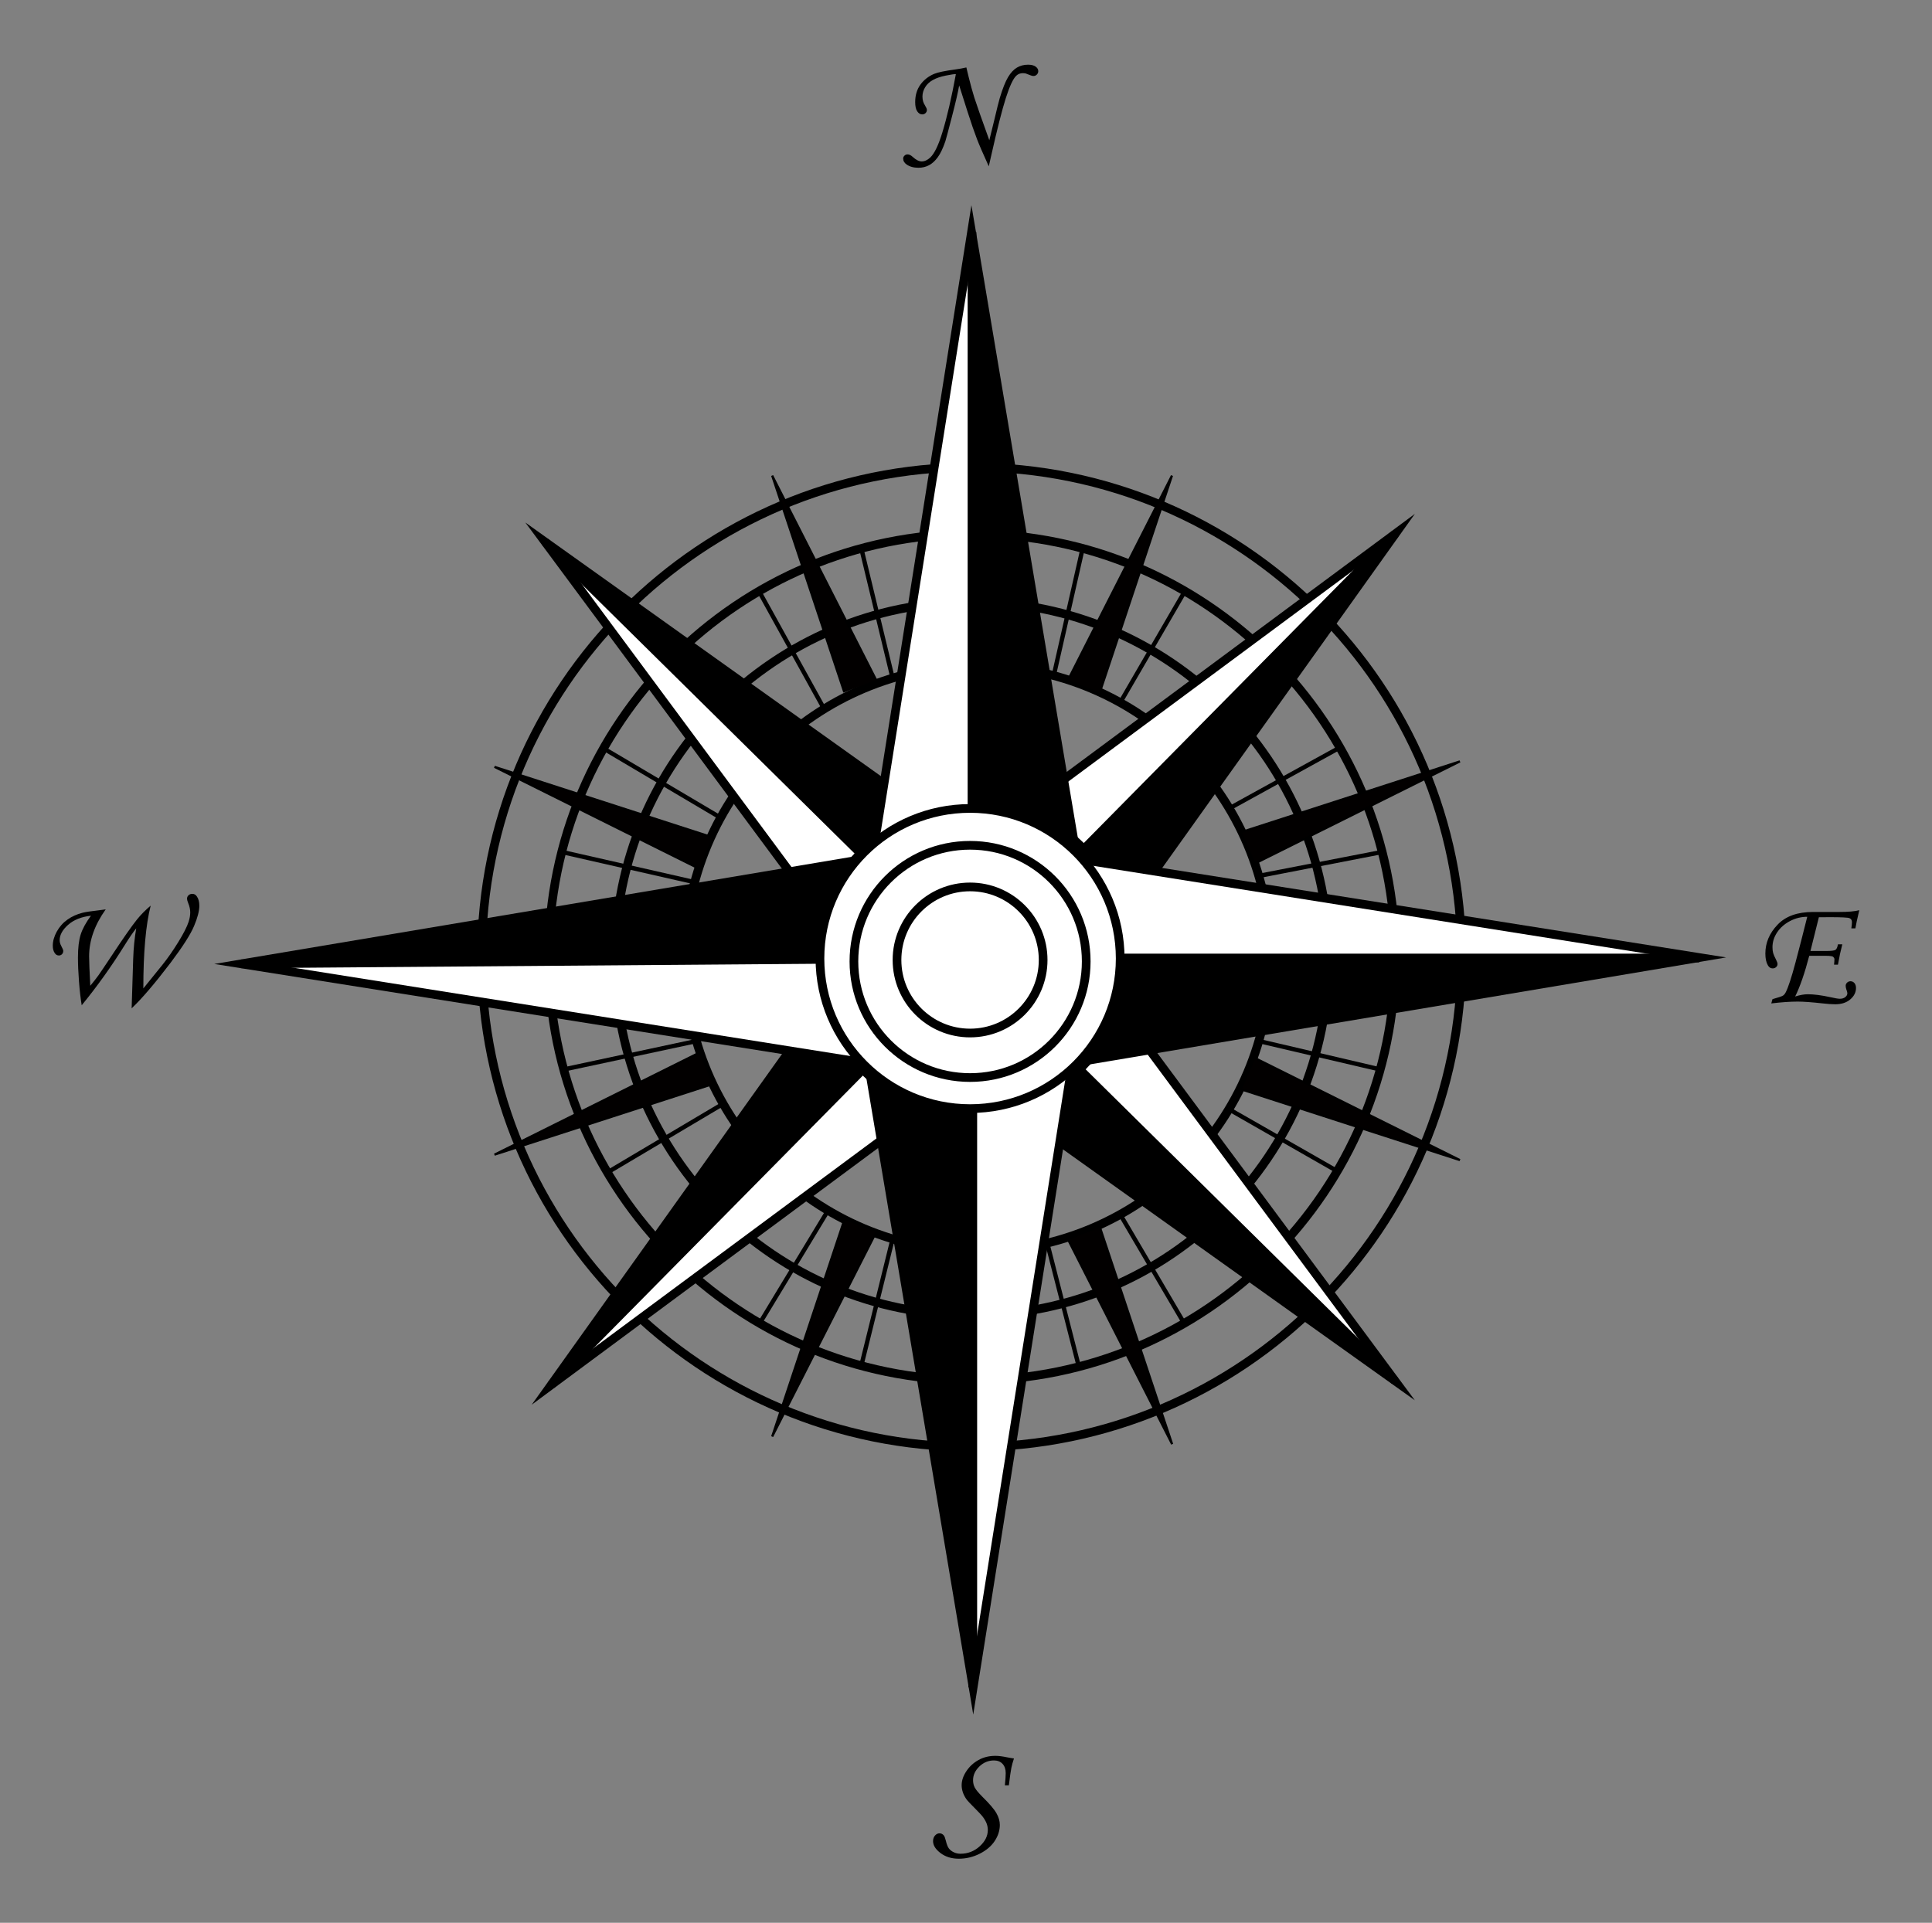 <?xml version="1.0" encoding="UTF-8" standalone="no"?>
<!-- Created with Inkscape (http://www.inkscape.org/) -->

<svg
   xmlns:dc="http://purl.org/dc/elements/1.1/"
   xmlns:cc="http://creativecommons.org/ns#"
   xmlns:rdf="http://www.w3.org/1999/02/22-rdf-syntax-ns#"
   xmlns:svg="http://www.w3.org/2000/svg"
   xmlns="http://www.w3.org/2000/svg"
   version="1.1"
   width="277.5"
   height="276.25"
   id="svg3039"
   xml:space="preserve"><rect width="100%" height="100%" fill="#808080" stroke="none"/><defs
     id="defs3043"><clipPath
       id="clipPath3053"><path
         d="M 0,221 222,221 222,0 0,0 0,221 z"
         id="path3055" /></clipPath><clipPath
       id="clipPath3141"><path
         d="M 0,221 222,221 222,0 0,0 0,221 z"
         id="path3143" /></clipPath><clipPath
       id="clipPath3149"><path
         d="m 118.76,159.65 41.57,0 0,-41.82 -41.57,0 0,41.82 z"
         id="path3151" /></clipPath><clipPath
       id="clipPath3177"><path
         d="M 0,221 222,221 222,0 0,0 0,221 z"
         id="path3179" /></clipPath><clipPath
       id="clipPath3185"><path
         d="m 118.47,103.87 41.82,0 0,-41.57 -41.82,0 0,41.57 z"
         id="path3187" /></clipPath><clipPath
       id="clipPath3213"><path
         d="M 0,221 222,221 222,0 0,0 0,221 z"
         id="path3215" /></clipPath><clipPath
       id="clipPath3221"><path
         d="m 63.34,103.65 41.58,0 0,-41.82 -41.58,0 0,41.82 z"
         id="path3223" /></clipPath><clipPath
       id="clipPath3249"><path
         d="M 0,221 222,221 222,0 0,0 0,221 z"
         id="path3251" /></clipPath><clipPath
       id="clipPath3257"><path
         d="m 62.65,158.7 41.82,0 0,-41.58 -41.82,0 0,41.58 z"
         id="path3259" /></clipPath><clipPath
       id="clipPath3317"><path
         d="M 0,221 222,221 222,0 0,0 0,221 z"
         id="path3319" /></clipPath><clipPath
       id="clipPath3325"><path
         d="m 99.5,194.33 25,0 0,-76.5 -25,0 0,76.5 z"
         id="path3327" /></clipPath><clipPath
       id="clipPath3353"><path
         d="M 0,221 222,221 222,0 0,0 0,221 z"
         id="path3355" /></clipPath><clipPath
       id="clipPath3361"><path
         d="m 27.72,123.08 76.5,0 0,-25 -76.5,0 0,25 z"
         id="path3363" /></clipPath><clipPath
       id="clipPath3389"><path
         d="M 0,221 222,221 222,0 0,0 0,221 z"
         id="path3391" /></clipPath><clipPath
       id="clipPath3397"><path
         d="m 118.76,123.08 76.5,0 0,-25 -76.5,0 0,25 z"
         id="path3399" /></clipPath><clipPath
       id="clipPath3425"><path
         d="M 0,221 222,221 222,0 0,0 0,221 z"
         id="path3427" /></clipPath><clipPath
       id="clipPath3433"><path
         d="m 98.97,103.55 25,0 0,-76.5 -25,0 0,76.5 z"
         id="path3435" /></clipPath><clipPath
       id="clipPath3461"><path
         d="M 0,221 222,221 222,0 0,0 0,221 z"
         id="path3463" /></clipPath><clipPath
       id="clipPath3485"><path
         d="M 0,221 222,221 222,0 0,0 0,221 z"
         id="path3487" /></clipPath></defs><g
     transform="matrix(1.25,0,0,-1.25,0,276.25)"
     id="g3047"><g
       id="g3049"><g
         clip-path="url(#clipPath3053)"
         id="g3051"><g
           transform="translate(167.954,111)"
           id="g3057"><path
             d="m 0,0 c 0,-31.1 -25.211,-56.311 -56.31,-56.311 -31.1,0 -56.311,25.211 -56.311,56.311 0,31.099 25.211,56.31 56.311,56.31 C -25.211,56.31 0,31.099 0,0 z"
             id="path3059"
             style="fill:none;stroke:#000000;stroke-width:1;stroke-linecap:butt;stroke-linejoin:miter;stroke-miterlimit:10;stroke-opacity:1;stroke-dasharray:none" /></g><g
           transform="translate(160.334,111)"
           id="g3061"><path
             d="m 0,0 c 0,-26.869 -21.78,-48.649 -48.648,-48.649 -26.869,0 -48.65,21.78 -48.65,48.649 0,26.868 21.781,48.648 48.65,48.648 C -21.78,48.648 0,26.868 0,0 z"
             id="path3063"
             style="fill:none;stroke:#000000;stroke-width:1;stroke-linecap:butt;stroke-linejoin:miter;stroke-miterlimit:10;stroke-opacity:1;stroke-dasharray:none" /></g><g
           transform="translate(152.667,110.833)"
           id="g3065"><path
             d="m 0,0 c 0,-22.644 -18.355,-41.001 -41,-41.001 -22.644,0 -41,18.357 -41,41.001 0,22.644 18.356,41 41,41 C -18.355,41 0,22.644 0,0 z"
             id="path3067"
             style="fill:none;stroke:#000000;stroke-width:1;stroke-linecap:butt;stroke-linejoin:miter;stroke-miterlimit:10;stroke-opacity:1;stroke-dasharray:none" /></g><g
           transform="translate(146,110.833)"
           id="g3069"><path
             d="m 0,0 c 0,-18.594 -15.072,-33.667 -33.666,-33.667 -18.594,0 -33.667,15.073 -33.667,33.667 0,18.594 15.073,33.667 33.667,33.667 C -15.072,33.667 0,18.594 0,0 z"
             id="path3071"
             style="fill:none;stroke:#000000;stroke-width:1;stroke-linecap:butt;stroke-linejoin:miter;stroke-miterlimit:10;stroke-opacity:1;stroke-dasharray:none" /></g><g
           transform="translate(82.805,127.013)"
           id="g3073"><path
             d="M 0,0 -13.456,7.964"
             id="path3075"
             style="fill:none;stroke:#000000;stroke-width:0.5;stroke-linecap:butt;stroke-linejoin:miter;stroke-miterlimit:10;stroke-opacity:1;stroke-dasharray:none" /></g><g
           transform="translate(80.026,101.346)"
           id="g3077"><path
             d="M 0,0 -15.253,-3.266"
             id="path3079"
             style="fill:none;stroke:#000000;stroke-width:0.5;stroke-linecap:butt;stroke-linejoin:miter;stroke-miterlimit:10;stroke-opacity:1;stroke-dasharray:none" /></g><g
           transform="translate(79.824,119.605)"
           id="g3081"><path
             d="M 0,0 -15.274,3.475"
             id="path3083"
             style="fill:none;stroke:#000000;stroke-width:0.5;stroke-linecap:butt;stroke-linejoin:miter;stroke-miterlimit:10;stroke-opacity:1;stroke-dasharray:none" /></g><g
           transform="translate(83.097,94.138)"
           id="g3085"><path
             d="M 0,0 -13.298,-7.893"
             id="path3087"
             style="fill:none;stroke:#000000;stroke-width:0.5;stroke-linecap:butt;stroke-linejoin:miter;stroke-miterlimit:10;stroke-opacity:1;stroke-dasharray:none" /></g><g
           transform="translate(95.15,81.878)"
           id="g3089"><path
             d="M 0,0 -7.855,-12.979"
             id="path3091"
             style="fill:none;stroke:#000000;stroke-width:0.5;stroke-linecap:butt;stroke-linejoin:miter;stroke-miterlimit:10;stroke-opacity:1;stroke-dasharray:none" /></g><g
           transform="translate(102.569,78.606)"
           id="g3093"><path
             d="M 0,0 -3.599,-14.575"
             id="path3095"
             style="fill:none;stroke:#000000;stroke-width:0.5;stroke-linecap:butt;stroke-linejoin:miter;stroke-miterlimit:10;stroke-opacity:1;stroke-dasharray:none" /></g><g
           transform="translate(120.334,78.123)"
           id="g3097"><path
             d="M 0,0 3.636,-14.206"
             id="path3099"
             style="fill:none;stroke:#000000;stroke-width:0.5;stroke-linecap:butt;stroke-linejoin:miter;stroke-miterlimit:10;stroke-opacity:1;stroke-dasharray:none" /></g><g
           transform="translate(128.719,81.419)"
           id="g3101"><path
             d="M 0,0 7.354,-12.52"
             id="path3103"
             style="fill:none;stroke:#000000;stroke-width:0.5;stroke-linecap:butt;stroke-linejoin:miter;stroke-miterlimit:10;stroke-opacity:1;stroke-dasharray:none" /></g><g
           transform="translate(141.208,93.513)"
           id="g3105"><path
             d="M 0,0 12.451,-7.118"
             id="path3107"
             style="fill:none;stroke:#000000;stroke-width:0.5;stroke-linecap:butt;stroke-linejoin:miter;stroke-miterlimit:10;stroke-opacity:1;stroke-dasharray:none" /></g><g
           transform="translate(144.642,101.346)"
           id="g3109"><path
             d="M 0,0 13.955,-3.266"
             id="path3111"
             style="fill:none;stroke:#000000;stroke-width:0.5;stroke-linecap:butt;stroke-linejoin:miter;stroke-miterlimit:10;stroke-opacity:1;stroke-dasharray:none" /></g><g
           transform="translate(94.699,139.516)"
           id="g3113"><path
             d="M 0,0 -7.484,13.538"
             id="path3115"
             style="fill:none;stroke:#000000;stroke-width:0.5;stroke-linecap:butt;stroke-linejoin:miter;stroke-miterlimit:10;stroke-opacity:1;stroke-dasharray:none" /></g><g
           transform="translate(128.719,140.247)"
           id="g3117"><path
             d="M 0,0 7.435,12.807"
             id="path3119"
             style="fill:none;stroke:#000000;stroke-width:0.5;stroke-linecap:butt;stroke-linejoin:miter;stroke-miterlimit:10;stroke-opacity:1;stroke-dasharray:none" /></g><g
           transform="translate(102.569,143.059)"
           id="g3121"><path
             d="M 0,0 -3.599,14.908"
             id="path3123"
             style="fill:none;stroke:#000000;stroke-width:0.5;stroke-linecap:butt;stroke-linejoin:miter;stroke-miterlimit:10;stroke-opacity:1;stroke-dasharray:none" /></g><g
           transform="translate(121.084,143.348)"
           id="g3125"><path
             d="M 0,0 3.317,14.619"
             id="path3127"
             style="fill:none;stroke:#000000;stroke-width:0.5;stroke-linecap:butt;stroke-linejoin:miter;stroke-miterlimit:10;stroke-opacity:1;stroke-dasharray:none" /></g><g
           transform="translate(141.25,128.081)"
           id="g3129"><path
             d="M 0,0 12.713,7.004"
             id="path3131"
             style="fill:none;stroke:#000000;stroke-width:0.5;stroke-linecap:butt;stroke-linejoin:miter;stroke-miterlimit:10;stroke-opacity:1;stroke-dasharray:none" /></g><g
           transform="translate(144.642,120.325)"
           id="g3133"><path
             d="M 0,0 14.179,2.755"
             id="path3135"
             style="fill:none;stroke:#000000;stroke-width:0.5;stroke-linecap:butt;stroke-linejoin:miter;stroke-miterlimit:10;stroke-opacity:1;stroke-dasharray:none" /></g></g></g><g
       id="g3137"><g
         clip-path="url(#clipPath3141)"
         id="g3139"><g
           id="g3145"><g
             id="g3147" /><g
             id="g3153"><g
               clip-path="url(#clipPath3149)"
               id="g3155"><g
                 transform="translate(160.33,159.65)"
                 id="g3157"><path
                   d="m 0,0 -29.83,-41.82 -5.95,5.58 L 0,0 z"
                   id="path3159"
                   style="fill:#000000;fill-opacity:1;fill-rule:nonzero;stroke:none" /></g><g
                 transform="translate(160.33,159.65)"
                 id="g3161"><path
                   d="m 0,0 -35.78,-36.24 -5.79,5.42 L 0,0 z"
                   id="path3163"
                   style="fill:#ffffff;fill-opacity:1;fill-rule:nonzero;stroke:none" /></g></g></g></g></g></g><g
       transform="translate(124.55,123.41)"
       id="g3165"><path
         d="M 0,0 -5.79,5.42 35.78,36.24 5.95,-5.58 0,0 z"
         id="path3167"
         style="fill:none;stroke:#000000;stroke-width:1;stroke-linecap:butt;stroke-linejoin:miter;stroke-miterlimit:10;stroke-opacity:1;stroke-dasharray:none" /></g><g
       transform="translate(112.13,110.83)"
       id="g3169"><path
         d="M 0,0 12.42,12.58 48.2,48.82"
         id="path3171"
         style="fill:none;stroke:#000000;stroke-width:1;stroke-linecap:butt;stroke-linejoin:miter;stroke-miterlimit:10;stroke-opacity:1;stroke-dasharray:none" /></g><g
       id="g3173"><g
         clip-path="url(#clipPath3177)"
         id="g3175"><g
           id="g3181"><g
             id="g3183" /><g
             id="g3189"><g
               clip-path="url(#clipPath3185)"
               id="g3191"><g
                 transform="translate(160.29,62.3)"
                 id="g3193"><path
                   d="m 0,0 -41.82,29.83 5.58,5.95 L 0,0 z"
                   id="path3195"
                   style="fill:#000000;fill-opacity:1;fill-rule:nonzero;stroke:none" /></g><g
                 transform="translate(124.05,98.08)"
                 id="g3197"><path
                   d="M 0,0 5.42,5.79 36.24,-35.78 0,0 z"
                   id="path3199"
                   style="fill:#ffffff;fill-opacity:1;fill-rule:nonzero;stroke:none" /></g></g></g></g></g></g><g
       transform="translate(124.05,98.08)"
       id="g3201"><path
         d="M 0,0 5.42,5.79 36.24,-35.78 -5.58,-5.95 0,0 z"
         id="path3203"
         style="fill:none;stroke:#000000;stroke-width:1;stroke-linecap:butt;stroke-linejoin:miter;stroke-miterlimit:10;stroke-opacity:1;stroke-dasharray:none" /></g><g
       transform="translate(111.47,110.5)"
       id="g3205"><path
         d="M 0,0 12.58,-12.42 48.82,-48.2"
         id="path3207"
         style="fill:none;stroke:#000000;stroke-width:1;stroke-linecap:butt;stroke-linejoin:miter;stroke-miterlimit:10;stroke-opacity:1;stroke-dasharray:none" /></g><g
       id="g3209"><g
         clip-path="url(#clipPath3213)"
         id="g3211"><g
           id="g3217"><g
             id="g3219" /><g
             id="g3225"><g
               clip-path="url(#clipPath3221)"
               id="g3227"><g
                 transform="translate(63.34,61.83)"
                 id="g3229"><path
                   d="M 0,0 29.84,41.82 35.79,36.24 0,0 z"
                   id="path3231"
                   style="fill:#000000;fill-opacity:1;fill-rule:nonzero;stroke:none" /></g><g
                 transform="translate(104.92,92.65)"
                 id="g3233"><path
                   d="M 0,0 -41.58,-30.82 -5.79,5.42 0,0 z"
                   id="path3235"
                   style="fill:#ffffff;fill-opacity:1;fill-rule:nonzero;stroke:none" /></g></g></g></g></g></g><g
       transform="translate(99.13,98.07)"
       id="g3237"><path
         d="M 0,0 5.79,-5.42 -35.79,-36.24 -5.95,5.58 0,0 z"
         id="path3239"
         style="fill:none;stroke:#000000;stroke-width:1;stroke-linecap:butt;stroke-linejoin:miter;stroke-miterlimit:10;stroke-opacity:1;stroke-dasharray:none" /></g><g
       transform="translate(111.55,110.65)"
       id="g3241"><path
         d="M 0,0 -12.42,-12.58 -48.21,-48.82"
         id="path3243"
         style="fill:none;stroke:#000000;stroke-width:1;stroke-linecap:butt;stroke-linejoin:miter;stroke-miterlimit:10;stroke-opacity:1;stroke-dasharray:none" /></g><g
       id="g3245"><g
         clip-path="url(#clipPath3249)"
         id="g3247"><g
           id="g3253"><g
             id="g3255" /><g
             id="g3261"><g
               clip-path="url(#clipPath3257)"
               id="g3263"><g
                 transform="translate(98.89,122.92)"
                 id="g3265"><path
                   d="M 0,0 -5.43,-5.8 -36.24,35.78 0,0 z"
                   id="path3267"
                   style="fill:#ffffff;fill-opacity:1;fill-rule:nonzero;stroke:none" /></g><g
                 transform="translate(62.65,158.7)"
                 id="g3269"><path
                   d="M 0,0 41.82,-29.84 36.24,-35.78 0,0 z"
                   id="path3271"
                   style="fill:#000000;fill-opacity:1;fill-rule:nonzero;stroke:none" /></g></g></g></g></g></g><g
       transform="translate(98.89,122.92)"
       id="g3273"><path
         d="M 0,0 -5.43,-5.8 -36.24,35.78 5.58,5.94 0,0 z"
         id="path3275"
         style="fill:none;stroke:#000000;stroke-width:1;stroke-linecap:butt;stroke-linejoin:miter;stroke-miterlimit:10;stroke-opacity:1;stroke-dasharray:none" /></g><g
       transform="translate(111.47,110.5)"
       id="g3277"><path
         d="M 0,0 -12.58,12.42 -48.82,48.2"
         id="path3279"
         style="fill:none;stroke:#000000;stroke-width:1;stroke-linecap:butt;stroke-linejoin:miter;stroke-miterlimit:10;stroke-opacity:1;stroke-dasharray:none" /></g><g
       transform="translate(126.378,141.432)"
       id="g3281"><path
         d="M 0,0 8.289,24.902 -3.647,1.428"
         id="path3283"
         style="fill:#020000;fill-opacity:1;fill-rule:nonzero;stroke:#000000;stroke-width:0.25;stroke-linecap:butt;stroke-linejoin:miter;stroke-miterlimit:10;stroke-opacity:1;stroke-dasharray:none" /></g><g
       transform="translate(97.019,141.432)"
       id="g3285"><path
         d="M 0,0 -8.289,24.902 3.647,1.428"
         id="path3287"
         style="fill:#020000;fill-opacity:1;fill-rule:nonzero;stroke:#000000;stroke-width:0.25;stroke-linecap:butt;stroke-linejoin:miter;stroke-miterlimit:10;stroke-opacity:1;stroke-dasharray:none" /></g><g
       transform="translate(126.397,79.916)"
       id="g3289"><path
         d="M 0,0 8.289,-24.902 -3.647,-1.428"
         id="path3291"
         style="fill:#020000;fill-opacity:1;fill-rule:nonzero;stroke:#000000;stroke-width:0.25;stroke-linecap:butt;stroke-linejoin:miter;stroke-miterlimit:10;stroke-opacity:1;stroke-dasharray:none" /></g><g
       transform="translate(97.019,80.791)"
       id="g3293"><path
         d="M 0,0 -8.289,-24.902 3.647,-1.428"
         id="path3295"
         style="fill:#020000;fill-opacity:1;fill-rule:nonzero;stroke:#000000;stroke-width:0.25;stroke-linecap:butt;stroke-linejoin:miter;stroke-miterlimit:10;stroke-opacity:1;stroke-dasharray:none" /></g><g
       transform="translate(144.258,99.362)"
       id="g3297"><path
         d="M 0,0 23.494,-11.699 -1.562,-3.594"
         id="path3299"
         style="fill:#020000;fill-opacity:1;fill-rule:nonzero;stroke:#000000;stroke-width:0.25;stroke-linecap:butt;stroke-linejoin:miter;stroke-miterlimit:10;stroke-opacity:1;stroke-dasharray:none" /></g><g
       transform="translate(80.315,99.987)"
       id="g3301"><path
         d="M 0,0 -23.494,-11.699 1.562,-3.594"
         id="path3303"
         style="fill:#020000;fill-opacity:1;fill-rule:nonzero;stroke:#000000;stroke-width:0.25;stroke-linecap:butt;stroke-linejoin:miter;stroke-miterlimit:10;stroke-opacity:1;stroke-dasharray:none" /></g><g
       transform="translate(80.315,121.163)"
       id="g3305"><path
         d="M 0,0 -23.494,11.699 1.562,3.594"
         id="path3307"
         style="fill:#020000;fill-opacity:1;fill-rule:nonzero;stroke:#000000;stroke-width:0.25;stroke-linecap:butt;stroke-linejoin:miter;stroke-miterlimit:10;stroke-opacity:1;stroke-dasharray:none" /></g><g
       transform="translate(144.258,121.788)"
       id="g3309"><path
         d="M 0,0 23.494,11.699 -1.562,3.594"
         id="path3311"
         style="fill:#020000;fill-opacity:1;fill-rule:nonzero;stroke:#000000;stroke-width:0.25;stroke-linecap:butt;stroke-linejoin:miter;stroke-miterlimit:10;stroke-opacity:1;stroke-dasharray:none" /></g><g
       id="g3313"><g
         clip-path="url(#clipPath3317)"
         id="g3315"><g
           id="g3321"><g
             id="g3323" /><g
             id="g3329"><g
               clip-path="url(#clipPath3325)"
               id="g3331"><g
                 transform="translate(111.69,194.03)"
                 id="g3333"><path
                   d="m 0,0 0,-76.2 -12.19,0 L -0.051,0.3 0,0 z"
                   id="path3335"
                   style="fill:#ffffff;fill-opacity:1;fill-rule:nonzero;stroke:none" /></g><g
                 transform="translate(111.69,194.03)"
                 id="g3337"><path
                   d="M 0,0 12.81,-76.2 0,-76.2 0,0 z"
                   id="path3339"
                   style="fill:#000000;fill-opacity:1;fill-rule:nonzero;stroke:none" /></g></g></g></g></g></g><g
       transform="translate(111.69,117.83)"
       id="g3341"><path
         d="M 0,0 -12.19,0 -0.051,76.5 0,76.2 12.81,0 0,0 z"
         id="path3343"
         style="fill:none;stroke:#000000;stroke-width:1;stroke-linecap:butt;stroke-linejoin:miter;stroke-miterlimit:10;stroke-opacity:1;stroke-dasharray:none" /></g><g
       transform="translate(111.69,115.5)"
       id="g3345"><path
         d="m 0,0 0,2.33 0,76.2 0,0.3"
         id="path3347"
         style="fill:none;stroke:#000000;stroke-width:1;stroke-linecap:butt;stroke-linejoin:miter;stroke-miterlimit:10;stroke-opacity:1;stroke-dasharray:none" /></g><g
       id="g3349"><g
         clip-path="url(#clipPath3353)"
         id="g3351"><g
           id="g3357"><g
             id="g3359" /><g
             id="g3365"><g
               clip-path="url(#clipPath3361)"
               id="g3367"><g
                 transform="translate(104.22,110.81)"
                 id="g3369"><path
                   d="M 0,0 0,-12.729 -76.5,-0.59 0,0 z"
                   id="path3371"
                   style="fill:#ffffff;fill-opacity:1;fill-rule:nonzero;stroke:none" /></g><g
                 transform="translate(27.72,110.22)"
                 id="g3373"><path
                   d="M 0,0 76.5,12.86 76.5,0.59 0,0 z"
                   id="path3375"
                   style="fill:#000000;fill-opacity:1;fill-rule:nonzero;stroke:none" /></g></g></g></g></g></g><g
       transform="translate(104.22,110.81)"
       id="g3377"><path
         d="M 0,0 0,-12.729 -76.5,-0.59 0,12.271 0,0 z"
         id="path3379"
         style="fill:none;stroke:#000000;stroke-width:1;stroke-linecap:butt;stroke-linejoin:miter;stroke-miterlimit:10;stroke-opacity:1;stroke-dasharray:none" /></g><g
       transform="translate(106.88,110.83)"
       id="g3381"><path
         d="M 0,0 -2.66,-0.021 -79.16,-0.61"
         id="path3383"
         style="fill:none;stroke:#000000;stroke-width:1;stroke-linecap:butt;stroke-linejoin:miter;stroke-miterlimit:10;stroke-opacity:1;stroke-dasharray:none" /></g><g
       id="g3385"><g
         clip-path="url(#clipPath3389)"
         id="g3387"><g
           id="g3393"><g
             id="g3395" /><g
             id="g3401"><g
               clip-path="url(#clipPath3397)"
               id="g3403"><g
                 transform="translate(195.26,110.94)"
                 id="g3405"><path
                   d="m 0,0 -0.3,-0.051 -76.2,0 0,12.191 L 0,0 z"
                   id="path3407"
                   style="fill:#ffffff;fill-opacity:1;fill-rule:nonzero;stroke:none" /></g><g
                 transform="translate(194.96,110.89)"
                 id="g3409"><path
                   d="M 0,0 -76.2,-12.81 -76.2,0 0,0 z"
                   id="path3411"
                   style="fill:#000000;fill-opacity:1;fill-rule:nonzero;stroke:none" /></g></g></g></g></g></g><g
       transform="translate(118.76,110.89)"
       id="g3413"><path
         d="M 0,0 0,12.19 76.5,0.051 76.2,0 0,-12.81 0,0 z"
         id="path3415"
         style="fill:none;stroke:#000000;stroke-width:1;stroke-linecap:butt;stroke-linejoin:miter;stroke-miterlimit:10;stroke-opacity:1;stroke-dasharray:none" /></g><g
       transform="translate(116.42,110.89)"
       id="g3417"><path
         d="m 0,0 2.34,0 76.2,0 0.3,0"
         id="path3419"
         style="fill:none;stroke:#000000;stroke-width:1;stroke-linecap:butt;stroke-linejoin:miter;stroke-miterlimit:10;stroke-opacity:1;stroke-dasharray:none" /></g><g
       id="g3421"><g
         clip-path="url(#clipPath3425)"
         id="g3423"><g
           id="g3429"><g
             id="g3431" /><g
             id="g3437"><g
               clip-path="url(#clipPath3433)"
               id="g3439"><g
                 transform="translate(123.97,103.55)"
                 id="g3441"><path
                   d="m 0,0 -12.149,-76.5 -0.04,0.24 0,76.26 L 0,0 z"
                   id="path3443"
                   style="fill:#ffffff;fill-opacity:1;fill-rule:nonzero;stroke:none" /></g><g
                 transform="translate(111.78,103.55)"
                 id="g3445"><path
                   d="M 0,0 0,-76.26 -12.81,0 0,0 z"
                   id="path3447"
                   style="fill:#000000;fill-opacity:1;fill-rule:nonzero;stroke:none" /></g></g></g></g></g></g><g
       transform="translate(111.78,103.55)"
       id="g3449"><path
         d="M 0,0 12.189,0 0.04,-76.5 0,-76.26 -12.81,0 0,0 z"
         id="path3451"
         style="fill:none;stroke:#000000;stroke-width:1;stroke-linecap:butt;stroke-linejoin:miter;stroke-miterlimit:10;stroke-opacity:1;stroke-dasharray:none" /></g><g
       transform="translate(111.78,105.88)"
       id="g3453"><path
         d="m 0,0 0,-2.33 0,-76.26 0,-0.24"
         id="path3455"
         style="fill:none;stroke:#000000;stroke-width:1;stroke-linecap:butt;stroke-linejoin:miter;stroke-miterlimit:10;stroke-opacity:1;stroke-dasharray:none" /></g><g
       id="g3457"><g
         clip-path="url(#clipPath3461)"
         id="g3459"><g
           transform="translate(111.042,213.249)"
           id="g3465"><path
             d="m 0,0 0.246,-1.028 c 0.229,-0.938 0.454,-1.758 0.677,-2.461 0.223,-0.703 0.794,-2.329 1.714,-4.878 0.088,0.322 0.263,1.037 0.527,2.144 0.34,1.442 0.565,2.347 0.677,2.716 0.328,1.084 0.644,1.881 0.949,2.391 0.305,0.51 0.645,0.876 1.02,1.098 0.375,0.223 0.799,0.334 1.274,0.334 0.381,0 0.673,-0.073 0.874,-0.219 0.203,-0.147 0.304,-0.323 0.304,-0.528 0,-0.146 -0.055,-0.275 -0.163,-0.386 -0.109,-0.112 -0.236,-0.167 -0.382,-0.167 -0.106,0 -0.229,0.029 -0.369,0.088 -0.293,0.117 -0.469,0.184 -0.528,0.202 -0.105,0.023 -0.219,0.035 -0.342,0.035 -0.288,0 -0.534,-0.097 -0.74,-0.29 C 5.375,-1.289 4.976,-2.142 4.539,-3.507 4.103,-4.872 3.547,-7.055 2.873,-10.055 l -0.299,-1.309 c -0.668,1.47 -1.119,2.513 -1.353,3.129 -0.317,0.826 -0.677,1.869 -1.08,3.129 l -0.967,3.041 c -0.117,-0.704 -0.391,-1.889 -0.822,-3.556 -0.431,-1.667 -0.687,-2.626 -0.769,-2.878 -0.27,-0.791 -0.558,-1.397 -0.866,-1.819 -0.307,-0.422 -0.644,-0.73 -1.01,-0.923 -0.367,-0.194 -0.769,-0.29 -1.209,-0.29 -0.551,0 -1.002,0.123 -1.353,0.369 -0.27,0.182 -0.405,0.413 -0.405,0.694 0,0.123 0.05,0.233 0.15,0.33 0.099,0.096 0.219,0.145 0.36,0.145 0.182,0 0.378,-0.097 0.589,-0.29 0.375,-0.346 0.718,-0.519 1.028,-0.519 0.334,0 0.662,0.15 0.985,0.448 0.48,0.458 0.943,1.416 1.388,2.875 0.539,1.763 1.058,4.001 1.556,6.714 -0.205,0 -0.598,-0.058 -1.178,-0.175 -0.58,-0.118 -1.065,-0.283 -1.454,-0.497 -0.39,-0.214 -0.689,-0.492 -0.897,-0.835 -0.208,-0.343 -0.312,-0.702 -0.312,-1.077 0,-0.187 0.026,-0.378 0.079,-0.571 0.035,-0.129 0.112,-0.287 0.229,-0.475 0.134,-0.216 0.202,-0.38 0.202,-0.492 0,-0.14 -0.051,-0.26 -0.154,-0.36 -0.103,-0.1 -0.23,-0.149 -0.382,-0.149 -0.223,0 -0.413,0.115 -0.572,0.347 -0.158,0.231 -0.237,0.584 -0.237,1.059 0,0.785 0.198,1.453 0.593,2.004 0.396,0.55 0.925,0.966 1.587,1.248 0.422,0.176 1.236,0.345 2.443,0.509 C -0.812,-0.17 -0.393,-0.094 0,0"
             id="path3467"
             style="fill:#000000;fill-opacity:1;fill-rule:nonzero;stroke:none" /></g><g
           transform="translate(15.127,105.106)"
           id="g3469"><path
             d="M 0,0 0.176,5.66 C 0.217,6.914 0.334,8.092 0.527,9.193 0.187,8.777 -0.24,8.156 -0.756,7.33 -2.297,4.852 -3.958,2.525 -5.739,0.352 -5.868,1.131 -5.972,2.042 -6.051,3.085 -6.13,4.128 -6.17,5.042 -6.17,5.827 c 0,1.108 0.104,1.991 0.312,2.65 0.208,0.659 0.602,1.381 1.182,2.167 -1.101,-0.123 -1.976,-0.472 -2.623,-1.046 -0.648,-0.575 -0.972,-1.163 -0.972,-1.767 0,-0.223 0.063,-0.448 0.189,-0.677 0.15,-0.275 0.225,-0.46 0.225,-0.553 0,-0.153 -0.049,-0.279 -0.146,-0.378 -0.098,-0.1 -0.218,-0.15 -0.359,-0.15 -0.189,0 -0.343,0.085 -0.46,0.255 -0.16,0.223 -0.24,0.51 -0.24,0.861 0,0.534 0.154,1.079 0.462,1.635 0.308,0.557 0.716,1.015 1.226,1.376 0.51,0.36 1.09,0.622 1.74,0.786 0.358,0.088 0.958,0.179 1.802,0.273 0.287,0.035 0.571,0.073 0.853,0.114 -1.272,-1.781 -1.908,-3.58 -1.908,-5.396 0,-0.566 0.045,-1.694 0.135,-3.384 0.345,0.416 0.658,0.816 0.938,1.201 0.193,0.269 0.695,1.015 1.507,2.237 1.309,1.987 2.287,3.387 2.936,4.199 0.46,0.563 0.98,1.087 1.559,1.574 C 1.625,9.595 1.343,6.423 1.343,2.288 l 2.208,2.731 c 0.592,0.738 1.191,1.598 1.797,2.579 0.607,0.982 1.006,1.765 1.2,2.351 0.123,0.381 0.184,0.741 0.184,1.081 0,0.334 -0.076,0.686 -0.228,1.055 -0.094,0.234 -0.141,0.404 -0.141,0.51 0,0.158 0.057,0.291 0.172,0.4 0.114,0.108 0.259,0.162 0.435,0.162 0.222,0 0.398,-0.099 0.527,-0.299 0.188,-0.269 0.281,-0.627 0.281,-1.072 0,-0.592 -0.203,-1.371 -0.611,-2.338 C 6.76,8.481 5.856,7.069 4.456,5.212 2.651,2.839 1.166,1.102 0,0"
             id="path3471"
             style="fill:#000000;fill-opacity:1;fill-rule:nonzero;stroke:none" /></g><g
           transform="translate(213.197,114.3)"
           id="g3473"><path
             d="m 0,0 -0.466,0 c 0.047,0.299 0.07,0.536 0.07,0.712 0,0.234 -0.098,0.388 -0.294,0.461 -0.197,0.074 -0.938,0.11 -2.222,0.11 l -1.284,-0.009 -0.967,-3.876 1.816,0 c 0.574,0 0.926,0.043 1.058,0.128 0.132,0.085 0.226,0.297 0.285,0.637 l 0.501,0 C -1.69,-2.546 -1.857,-3.325 -2.004,-4.175 l -0.448,0 c 0.029,0.276 0.044,0.489 0.044,0.642 0,0.064 -0.041,0.143 -0.123,0.237 -0.041,0.047 -0.117,0.079 -0.229,0.097 -0.158,0.029 -0.404,0.044 -0.739,0.044 l -1.803,0 c -0.519,-1.991 -1.059,-3.549 -1.619,-4.679 0.545,0.172 1.028,0.258 1.451,0.258 0.703,0 1.566,-0.111 2.586,-0.334 0.539,-0.123 0.905,-0.185 1.099,-0.185 0.259,0 0.467,0.065 0.625,0.193 0.158,0.128 0.237,0.274 0.237,0.437 0,0.094 -0.04,0.245 -0.12,0.455 -0.049,0.146 -0.073,0.283 -0.073,0.411 0,0.135 0.054,0.254 0.163,0.36 0.107,0.104 0.238,0.157 0.391,0.157 0.181,0 0.332,-0.07 0.453,-0.211 0.119,-0.141 0.179,-0.328 0.179,-0.562 0,-0.499 -0.218,-0.935 -0.655,-1.31 -0.436,-0.375 -1.013,-0.563 -1.728,-0.563 -0.375,0 -0.851,0.033 -1.425,0.097 -1.261,0.141 -2.223,0.211 -2.885,0.211 -0.868,0 -1.883,-0.07 -3.043,-0.211 l 0.139,0.491 c 0.695,0.192 1.104,0.332 1.228,0.422 0.124,0.09 0.227,0.223 0.31,0.397 0.28,0.556 0.644,1.672 1.093,3.345 0.447,1.674 0.901,3.442 1.364,5.303 -0.704,0 -1.37,-0.167 -1.998,-0.5 -0.627,-0.333 -1.117,-0.768 -1.469,-1.304 -0.353,-0.535 -0.528,-1.098 -0.528,-1.689 0,-0.251 0.024,-0.471 0.074,-0.658 0.05,-0.187 0.163,-0.45 0.339,-0.79 0.111,-0.204 0.167,-0.371 0.167,-0.5 0,-0.129 -0.054,-0.242 -0.162,-0.342 -0.108,-0.1 -0.24,-0.149 -0.397,-0.149 -0.227,0 -0.408,0.114 -0.542,0.342 -0.198,0.334 -0.297,0.788 -0.297,1.363 0,1.23 0.466,2.335 1.398,3.313 0.931,0.979 2.288,1.468 4.069,1.468 l 3.015,0 c 1.043,0 1.813,0.067 2.311,0.202 C 0.214,1.106 0.064,0.412 0,0"
             id="path3475"
             style="fill:#000000;fill-opacity:1;fill-rule:nonzero;stroke:none" /></g><g
           transform="translate(115.924,15.803)"
           id="g3477"><path
             d="m 0,0 -0.457,0 c 0.064,0.615 0.096,1.082 0.096,1.398 0,0.452 -0.121,0.807 -0.364,1.068 -0.243,0.261 -0.572,0.391 -0.986,0.391 -0.643,0 -1.205,-0.234 -1.684,-0.699 -0.479,-0.467 -0.718,-0.99 -0.718,-1.57 0,-0.311 0.064,-0.593 0.197,-0.845 0.131,-0.252 0.422,-0.604 0.871,-1.055 0.824,-0.809 1.365,-1.443 1.621,-1.901 0.258,-0.457 0.387,-0.902 0.387,-1.336 0,-0.639 -0.195,-1.256 -0.585,-1.847 -0.39,-0.592 -0.964,-1.081 -1.723,-1.465 -0.759,-0.384 -1.559,-0.577 -2.403,-0.577 -0.833,0 -1.534,0.217 -2.106,0.651 -0.571,0.433 -0.856,0.891 -0.856,1.371 0,0.258 0.074,0.473 0.224,0.643 0.149,0.169 0.32,0.253 0.514,0.253 0.199,0 0.363,-0.078 0.492,-0.236 0.082,-0.094 0.164,-0.305 0.246,-0.633 0.094,-0.398 0.208,-0.687 0.343,-0.866 0.135,-0.179 0.321,-0.325 0.558,-0.439 0.237,-0.115 0.497,-0.171 0.778,-0.171 0.838,0 1.571,0.283 2.198,0.847 0.627,0.567 0.939,1.193 0.939,1.879 0,0.235 -0.039,0.467 -0.118,0.7 -0.079,0.231 -0.224,0.494 -0.435,0.787 -0.146,0.199 -0.472,0.55 -0.976,1.054 -0.498,0.494 -0.811,0.83 -0.94,1.012 -0.181,0.264 -0.316,0.529 -0.404,0.797 -0.088,0.267 -0.133,0.531 -0.133,0.796 0,0.533 0.18,1.069 0.537,1.609 0.358,0.54 0.822,0.97 1.393,1.288 0.571,0.321 1.221,0.481 1.947,0.481 0.363,0 0.811,-0.057 1.344,-0.168 C 0.102,3.158 0.365,3.115 0.588,3.086 0.459,2.705 0.359,2.346 0.289,2.009 0.219,1.672 0.123,1.002 0,0"
             id="path3479"
             style="fill:#000000;fill-opacity:1;fill-rule:nonzero;stroke:none" /></g></g></g><g
       id="g3481"><g
         clip-path="url(#clipPath3485)"
         id="g3483"><g
           transform="translate(128.718,110.83)"
           id="g3489"><path
             d="m 0,0 c 0,-9.527 -7.723,-17.25 -17.25,-17.25 -9.526,0 -17.25,7.723 -17.25,17.25 0,9.527 7.724,17.25 17.25,17.25 C -7.723,17.25 0,9.527 0,0"
             id="path3491"
             style="fill:#ffffff;fill-opacity:1;fill-rule:nonzero;stroke:none" /></g><g
           transform="translate(128.718,110.83)"
           id="g3493"><path
             d="m 0,0 c 0,-9.527 -7.723,-17.25 -17.25,-17.25 -9.526,0 -17.25,7.723 -17.25,17.25 0,9.527 7.724,17.25 17.25,17.25 C -7.723,17.25 0,9.527 0,0 z"
             id="path3495"
             style="fill:none;stroke:#000000;stroke-width:1;stroke-linecap:butt;stroke-linejoin:miter;stroke-miterlimit:10;stroke-opacity:1;stroke-dasharray:none" /></g><g
           transform="translate(124.814,110.497)"
           id="g3497"><path
             d="m 0,0 c 0,-7.372 -5.976,-13.347 -13.347,-13.347 -7.371,0 -13.346,5.975 -13.346,13.347 0,7.371 5.975,13.347 13.346,13.347 C -5.976,13.347 0,7.371 0,0 z"
             id="path3499"
             style="fill:none;stroke:#000000;stroke-width:1;stroke-linecap:butt;stroke-linejoin:miter;stroke-miterlimit:10;stroke-opacity:1;stroke-dasharray:none" /></g><g
           transform="translate(119.864,110.664)"
           id="g3501"><path
             d="m 0,0 c 0,-4.638 -3.76,-8.396 -8.396,-8.396 -4.637,0 -8.396,3.758 -8.396,8.396 0,4.636 3.759,8.396 8.396,8.396 C -3.76,8.396 0,4.636 0,0 z"
             id="path3503"
             style="fill:none;stroke:#000000;stroke-width:1;stroke-linecap:butt;stroke-linejoin:miter;stroke-miterlimit:10;stroke-opacity:1;stroke-dasharray:none" /></g></g></g></g></svg>